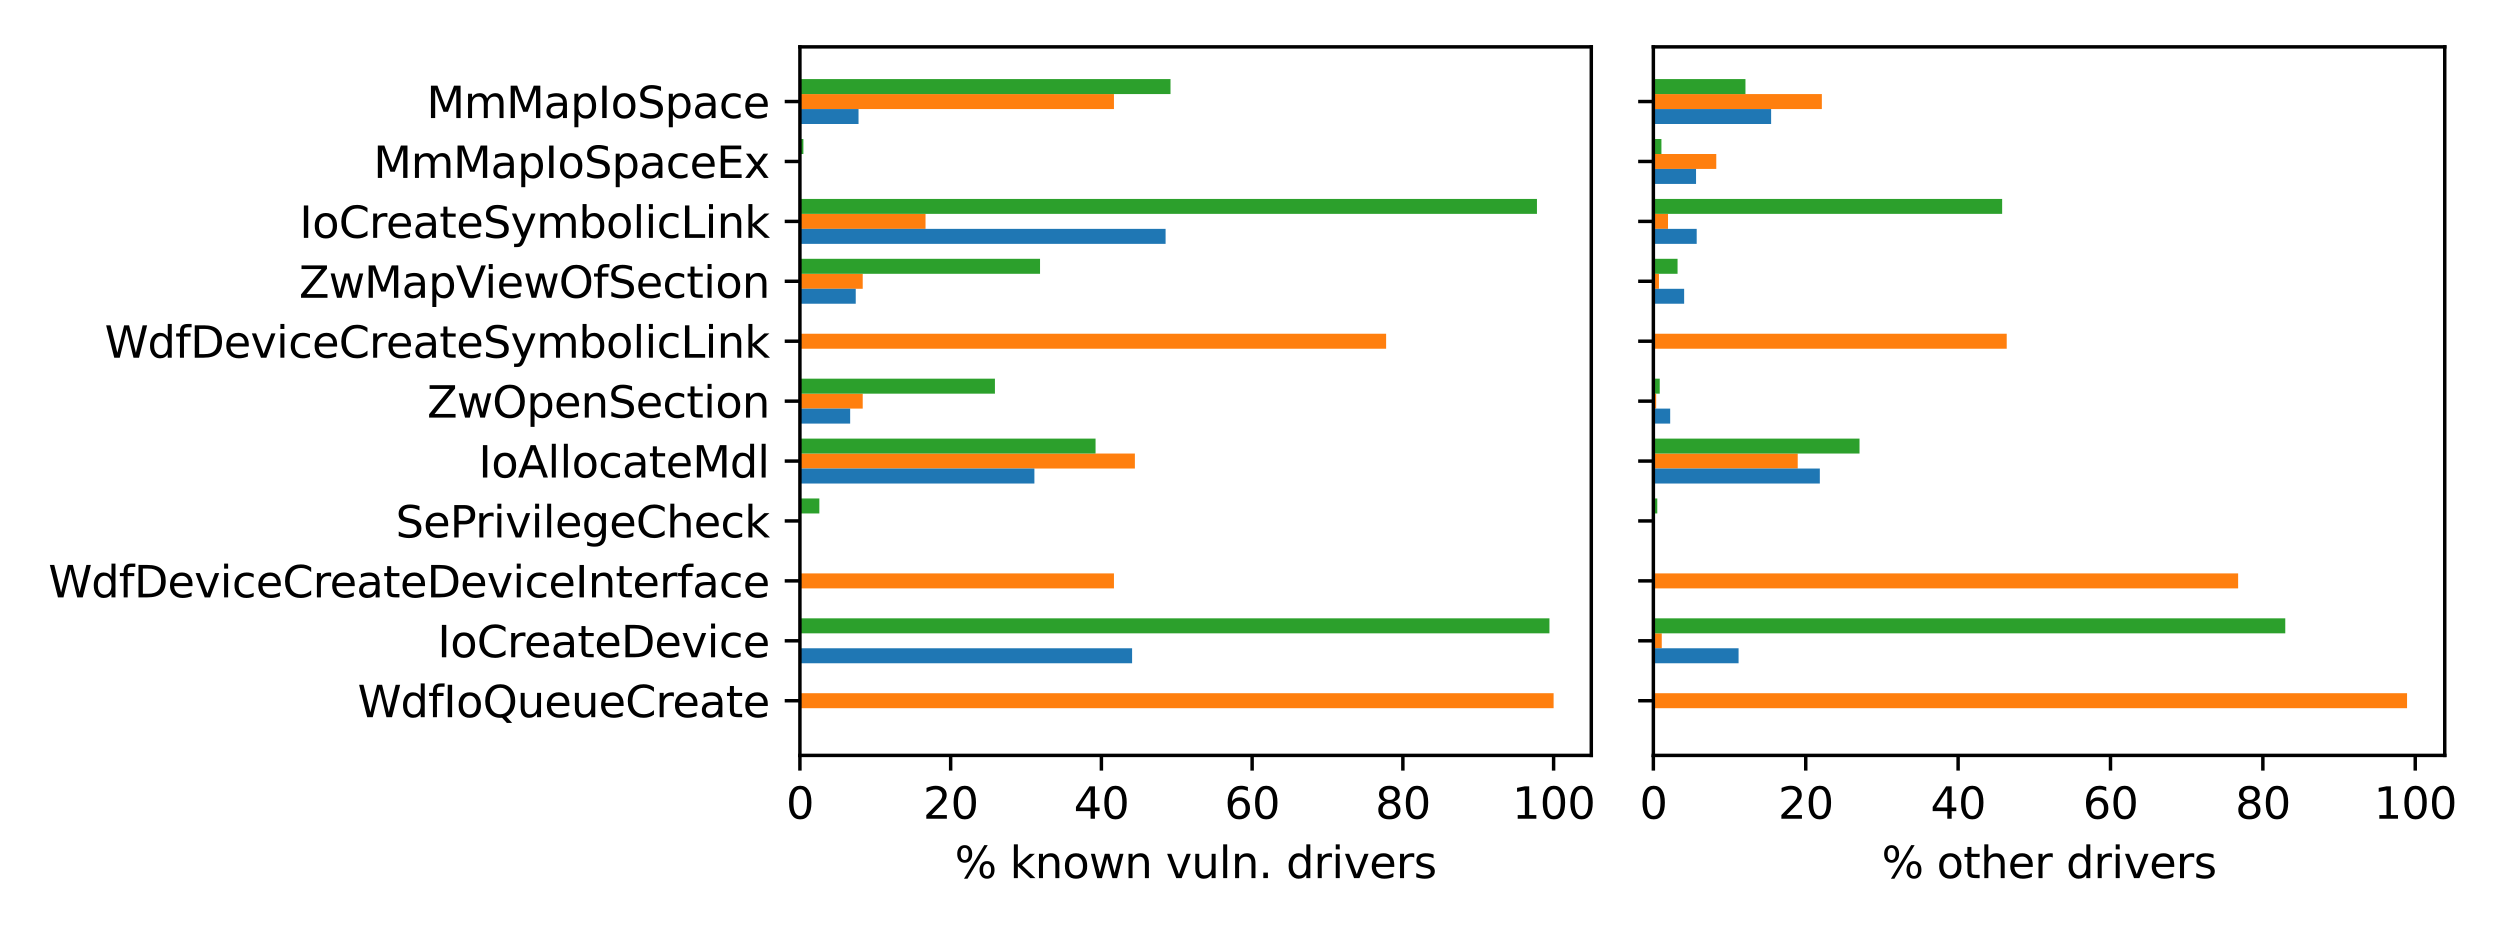 <?xml version="1.0" encoding="utf-8" standalone="no"?>
<!DOCTYPE svg PUBLIC "-//W3C//DTD SVG 1.1//EN"
  "http://www.w3.org/Graphics/SVG/1.1/DTD/svg11.dtd">
<svg xmlns:xlink="http://www.w3.org/1999/xlink" width="576pt" height="216pt" viewBox="0 0 576 216" xmlns="http://www.w3.org/2000/svg" version="1.1">
 <defs>
  <style type="text/css">*{stroke-linejoin: round; stroke-linecap: butt}</style>
 </defs>
 <g id="figure_1">
  <g id="patch_1">
   <path d="M 0 216 
L 576 216 
L 576 0 
L 0 0 
z
" style="fill: #ffffff"/>
  </g>
  <g id="axes_1">
   <g id="patch_2">
    <path d="M 184.3 174.04 
L 366.634 174.04 
L 366.634 10.8 
L 184.3 10.8 
z
" style="fill: #ffffff"/>
   </g>
   <g id="patch_3">
    <path d="M 184.3 163.169 
L 357.951 163.169 
L 357.951 159.718 
L 184.3 159.718 
z
" clip-path="url(#pc5423f8f12)" style="fill: #ff7f0e"/>
   </g>
   <g id="patch_4">
    <path d="M 184.3 149.364 
L 184.3 149.364 
L 184.3 145.913 
L 184.3 145.913 
z
" clip-path="url(#pc5423f8f12)" style="fill: #ff7f0e"/>
   </g>
   <g id="patch_5">
    <path d="M 184.3 135.56 
L 256.655 135.56 
L 256.655 132.108 
L 184.3 132.108 
z
" clip-path="url(#pc5423f8f12)" style="fill: #ff7f0e"/>
   </g>
   <g id="patch_6">
    <path d="M 184.3 121.755 
L 184.3 121.755 
L 184.3 118.304 
L 184.3 118.304 
z
" clip-path="url(#pc5423f8f12)" style="fill: #ff7f0e"/>
   </g>
   <g id="patch_7">
    <path d="M 184.3 107.95 
L 261.478 107.95 
L 261.478 104.499 
L 184.3 104.499 
z
" clip-path="url(#pc5423f8f12)" style="fill: #ff7f0e"/>
   </g>
   <g id="patch_8">
    <path d="M 184.3 94.146 
L 198.771 94.146 
L 198.771 90.694 
L 184.3 90.694 
z
" clip-path="url(#pc5423f8f12)" style="fill: #ff7f0e"/>
   </g>
   <g id="patch_9">
    <path d="M 184.3 80.341 
L 319.362 80.341 
L 319.362 76.89 
L 184.3 76.89 
z
" clip-path="url(#pc5423f8f12)" style="fill: #ff7f0e"/>
   </g>
   <g id="patch_10">
    <path d="M 184.3 66.536 
L 198.771 66.536 
L 198.771 63.085 
L 184.3 63.085 
z
" clip-path="url(#pc5423f8f12)" style="fill: #ff7f0e"/>
   </g>
   <g id="patch_11">
    <path d="M 184.3 52.732 
L 213.242 52.732 
L 213.242 49.28 
L 184.3 49.28 
z
" clip-path="url(#pc5423f8f12)" style="fill: #ff7f0e"/>
   </g>
   <g id="patch_12">
    <path d="M 184.3 38.927 
L 184.3 38.927 
L 184.3 35.476 
L 184.3 35.476 
z
" clip-path="url(#pc5423f8f12)" style="fill: #ff7f0e"/>
   </g>
   <g id="patch_13">
    <path d="M 184.3 25.122 
L 256.655 25.122 
L 256.655 21.671 
L 184.3 21.671 
z
" clip-path="url(#pc5423f8f12)" style="fill: #ff7f0e"/>
   </g>
   <g id="patch_14">
    <path d="M 184.3 159.718 
L 184.3 159.718 
L 184.3 156.267 
L 184.3 156.267 
z
" clip-path="url(#pc5423f8f12)" style="fill: #2ca02c"/>
   </g>
   <g id="patch_15">
    <path d="M 184.3 145.913 
L 356.992 145.913 
L 356.992 142.462 
L 184.3 142.462 
z
" clip-path="url(#pc5423f8f12)" style="fill: #2ca02c"/>
   </g>
   <g id="patch_16">
    <path d="M 184.3 132.108 
L 184.3 132.108 
L 184.3 128.657 
L 184.3 128.657 
z
" clip-path="url(#pc5423f8f12)" style="fill: #2ca02c"/>
   </g>
   <g id="patch_17">
    <path d="M 184.3 118.304 
L 188.777 118.304 
L 188.777 114.853 
L 184.3 114.853 
z
" clip-path="url(#pc5423f8f12)" style="fill: #2ca02c"/>
   </g>
   <g id="patch_18">
    <path d="M 184.3 104.499 
L 252.417 104.499 
L 252.417 101.048 
L 184.3 101.048 
z
" clip-path="url(#pc5423f8f12)" style="fill: #2ca02c"/>
   </g>
   <g id="patch_19">
    <path d="M 184.3 90.694 
L 229.232 90.694 
L 229.232 87.243 
L 184.3 87.243 
z
" clip-path="url(#pc5423f8f12)" style="fill: #2ca02c"/>
   </g>
   <g id="patch_20">
    <path d="M 184.3 76.89 
L 184.3 76.89 
L 184.3 73.439 
L 184.3 73.439 
z
" clip-path="url(#pc5423f8f12)" style="fill: #2ca02c"/>
   </g>
   <g id="patch_21">
    <path d="M 184.3 63.085 
L 239.625 63.085 
L 239.625 59.634 
L 184.3 59.634 
z
" clip-path="url(#pc5423f8f12)" style="fill: #2ca02c"/>
   </g>
   <g id="patch_22">
    <path d="M 184.3 49.28 
L 354.114 49.28 
L 354.114 45.829 
L 184.3 45.829 
z
" clip-path="url(#pc5423f8f12)" style="fill: #2ca02c"/>
   </g>
   <g id="patch_23">
    <path d="M 184.3 35.476 
L 185.1 35.476 
L 185.1 32.025 
L 184.3 32.025 
z
" clip-path="url(#pc5423f8f12)" style="fill: #2ca02c"/>
   </g>
   <g id="patch_24">
    <path d="M 184.3 21.671 
L 269.687 21.671 
L 269.687 18.22 
L 184.3 18.22 
z
" clip-path="url(#pc5423f8f12)" style="fill: #2ca02c"/>
   </g>
   <g id="patch_25">
    <path d="M 184.3 166.62 
L 184.3 166.62 
L 184.3 163.169 
L 184.3 163.169 
z
" clip-path="url(#pc5423f8f12)" style="fill: #1f77b4"/>
   </g>
   <g id="patch_26">
    <path d="M 184.3 152.815 
L 260.835 152.815 
L 260.835 149.364 
L 184.3 149.364 
z
" clip-path="url(#pc5423f8f12)" style="fill: #1f77b4"/>
   </g>
   <g id="patch_27">
    <path d="M 184.3 139.011 
L 184.3 139.011 
L 184.3 135.56 
L 184.3 135.56 
z
" clip-path="url(#pc5423f8f12)" style="fill: #1f77b4"/>
   </g>
   <g id="patch_28">
    <path d="M 184.3 125.206 
L 184.3 125.206 
L 184.3 121.755 
L 184.3 121.755 
z
" clip-path="url(#pc5423f8f12)" style="fill: #1f77b4"/>
   </g>
   <g id="patch_29">
    <path d="M 184.3 111.401 
L 238.325 111.401 
L 238.325 107.95 
L 184.3 107.95 
z
" clip-path="url(#pc5423f8f12)" style="fill: #1f77b4"/>
   </g>
   <g id="patch_30">
    <path d="M 184.3 97.597 
L 195.877 97.597 
L 195.877 94.146 
L 184.3 94.146 
z
" clip-path="url(#pc5423f8f12)" style="fill: #1f77b4"/>
   </g>
   <g id="patch_31">
    <path d="M 184.3 83.792 
L 184.3 83.792 
L 184.3 80.341 
L 184.3 80.341 
z
" clip-path="url(#pc5423f8f12)" style="fill: #1f77b4"/>
   </g>
   <g id="patch_32">
    <path d="M 184.3 69.987 
L 197.163 69.987 
L 197.163 66.536 
L 184.3 66.536 
z
" clip-path="url(#pc5423f8f12)" style="fill: #1f77b4"/>
   </g>
   <g id="patch_33">
    <path d="M 184.3 56.183 
L 268.553 56.183 
L 268.553 52.732 
L 184.3 52.732 
z
" clip-path="url(#pc5423f8f12)" style="fill: #1f77b4"/>
   </g>
   <g id="patch_34">
    <path d="M 184.3 42.378 
L 184.3 42.378 
L 184.3 38.927 
L 184.3 38.927 
z
" clip-path="url(#pc5423f8f12)" style="fill: #1f77b4"/>
   </g>
   <g id="patch_35">
    <path d="M 184.3 28.573 
L 197.806 28.573 
L 197.806 25.122 
L 184.3 25.122 
z
" clip-path="url(#pc5423f8f12)" style="fill: #1f77b4"/>
   </g>
   <g id="matplotlib.axis_1">
    <g id="xtick_1">
     <g id="line2d_1">
      <defs>
       <path id="m3b5c8719ae" d="M 0 0 
L 0 3.5 
" style="stroke: #000000; stroke-width: 0.8"/>
      </defs>
      <g>
       <use xlink:href="#m3b5c8719ae" x="184.3" y="174.04" style="stroke: #000000; stroke-width: 0.8"/>
      </g>
     </g>
     <g id="text_1">
      <!-- 0 -->
      <g transform="translate(181.119 188.638) scale(0.1 -0.1)">
       <defs>
        <path id="DejaVuSans-30" d="M 2034 4250 
Q 1547 4250 1301 3770 
Q 1056 3291 1056 2328 
Q 1056 1369 1301 889 
Q 1547 409 2034 409 
Q 2525 409 2770 889 
Q 3016 1369 3016 2328 
Q 3016 3291 2770 3770 
Q 2525 4250 2034 4250 
z
M 2034 4750 
Q 2819 4750 3233 4129 
Q 3647 3509 3647 2328 
Q 3647 1150 3233 529 
Q 2819 -91 2034 -91 
Q 1250 -91 836 529 
Q 422 1150 422 2328 
Q 422 3509 836 4129 
Q 1250 4750 2034 4750 
z
" transform="scale(0.016)"/>
       </defs>
       <use xlink:href="#DejaVuSans-30"/>
      </g>
     </g>
    </g>
    <g id="xtick_2">
     <g id="line2d_2">
      <g>
       <use xlink:href="#m3b5c8719ae" x="219.03" y="174.04" style="stroke: #000000; stroke-width: 0.8"/>
      </g>
     </g>
     <g id="text_2">
      <!-- 20 -->
      <g transform="translate(212.668 188.638) scale(0.1 -0.1)">
       <defs>
        <path id="DejaVuSans-32" d="M 1228 531 
L 3431 531 
L 3431 0 
L 469 0 
L 469 531 
Q 828 903 1448 1529 
Q 2069 2156 2228 2338 
Q 2531 2678 2651 2914 
Q 2772 3150 2772 3378 
Q 2772 3750 2511 3984 
Q 2250 4219 1831 4219 
Q 1534 4219 1204 4116 
Q 875 4013 500 3803 
L 500 4441 
Q 881 4594 1212 4672 
Q 1544 4750 1819 4750 
Q 2544 4750 2975 4387 
Q 3406 4025 3406 3419 
Q 3406 3131 3298 2873 
Q 3191 2616 2906 2266 
Q 2828 2175 2409 1742 
Q 1991 1309 1228 531 
z
" transform="scale(0.016)"/>
       </defs>
       <use xlink:href="#DejaVuSans-32"/>
       <use xlink:href="#DejaVuSans-30" x="63.623"/>
      </g>
     </g>
    </g>
    <g id="xtick_3">
     <g id="line2d_3">
      <g>
       <use xlink:href="#m3b5c8719ae" x="253.761" y="174.04" style="stroke: #000000; stroke-width: 0.8"/>
      </g>
     </g>
     <g id="text_3">
      <!-- 40 -->
      <g transform="translate(247.398 188.638) scale(0.1 -0.1)">
       <defs>
        <path id="DejaVuSans-34" d="M 2419 4116 
L 825 1625 
L 2419 1625 
L 2419 4116 
z
M 2253 4666 
L 3047 4666 
L 3047 1625 
L 3713 1625 
L 3713 1100 
L 3047 1100 
L 3047 0 
L 2419 0 
L 2419 1100 
L 313 1100 
L 313 1709 
L 2253 4666 
z
" transform="scale(0.016)"/>
       </defs>
       <use xlink:href="#DejaVuSans-34"/>
       <use xlink:href="#DejaVuSans-30" x="63.623"/>
      </g>
     </g>
    </g>
    <g id="xtick_4">
     <g id="line2d_4">
      <g>
       <use xlink:href="#m3b5c8719ae" x="288.491" y="174.04" style="stroke: #000000; stroke-width: 0.8"/>
      </g>
     </g>
     <g id="text_4">
      <!-- 60 -->
      <g transform="translate(282.128 188.638) scale(0.1 -0.1)">
       <defs>
        <path id="DejaVuSans-36" d="M 2113 2584 
Q 1688 2584 1439 2293 
Q 1191 2003 1191 1497 
Q 1191 994 1439 701 
Q 1688 409 2113 409 
Q 2538 409 2786 701 
Q 3034 994 3034 1497 
Q 3034 2003 2786 2293 
Q 2538 2584 2113 2584 
z
M 3366 4563 
L 3366 3988 
Q 3128 4100 2886 4159 
Q 2644 4219 2406 4219 
Q 1781 4219 1451 3797 
Q 1122 3375 1075 2522 
Q 1259 2794 1537 2939 
Q 1816 3084 2150 3084 
Q 2853 3084 3261 2657 
Q 3669 2231 3669 1497 
Q 3669 778 3244 343 
Q 2819 -91 2113 -91 
Q 1303 -91 875 529 
Q 447 1150 447 2328 
Q 447 3434 972 4092 
Q 1497 4750 2381 4750 
Q 2619 4750 2861 4703 
Q 3103 4656 3366 4563 
z
" transform="scale(0.016)"/>
       </defs>
       <use xlink:href="#DejaVuSans-36"/>
       <use xlink:href="#DejaVuSans-30" x="63.623"/>
      </g>
     </g>
    </g>
    <g id="xtick_5">
     <g id="line2d_5">
      <g>
       <use xlink:href="#m3b5c8719ae" x="323.221" y="174.04" style="stroke: #000000; stroke-width: 0.8"/>
      </g>
     </g>
     <g id="text_5">
      <!-- 80 -->
      <g transform="translate(316.859 188.638) scale(0.1 -0.1)">
       <defs>
        <path id="DejaVuSans-38" d="M 2034 2216 
Q 1584 2216 1326 1975 
Q 1069 1734 1069 1313 
Q 1069 891 1326 650 
Q 1584 409 2034 409 
Q 2484 409 2743 651 
Q 3003 894 3003 1313 
Q 3003 1734 2745 1975 
Q 2488 2216 2034 2216 
z
M 1403 2484 
Q 997 2584 770 2862 
Q 544 3141 544 3541 
Q 544 4100 942 4425 
Q 1341 4750 2034 4750 
Q 2731 4750 3128 4425 
Q 3525 4100 3525 3541 
Q 3525 3141 3298 2862 
Q 3072 2584 2669 2484 
Q 3125 2378 3379 2068 
Q 3634 1759 3634 1313 
Q 3634 634 3220 271 
Q 2806 -91 2034 -91 
Q 1263 -91 848 271 
Q 434 634 434 1313 
Q 434 1759 690 2068 
Q 947 2378 1403 2484 
z
M 1172 3481 
Q 1172 3119 1398 2916 
Q 1625 2713 2034 2713 
Q 2441 2713 2670 2916 
Q 2900 3119 2900 3481 
Q 2900 3844 2670 4047 
Q 2441 4250 2034 4250 
Q 1625 4250 1398 4047 
Q 1172 3844 1172 3481 
z
" transform="scale(0.016)"/>
       </defs>
       <use xlink:href="#DejaVuSans-38"/>
       <use xlink:href="#DejaVuSans-30" x="63.623"/>
      </g>
     </g>
    </g>
    <g id="xtick_6">
     <g id="line2d_6">
      <g>
       <use xlink:href="#m3b5c8719ae" x="357.951" y="174.04" style="stroke: #000000; stroke-width: 0.8"/>
      </g>
     </g>
     <g id="text_6">
      <!-- 100 -->
      <g transform="translate(348.408 188.638) scale(0.1 -0.1)">
       <defs>
        <path id="DejaVuSans-31" d="M 794 531 
L 1825 531 
L 1825 4091 
L 703 3866 
L 703 4441 
L 1819 4666 
L 2450 4666 
L 2450 531 
L 3481 531 
L 3481 0 
L 794 0 
L 794 531 
z
" transform="scale(0.016)"/>
       </defs>
       <use xlink:href="#DejaVuSans-31"/>
       <use xlink:href="#DejaVuSans-30" x="63.623"/>
       <use xlink:href="#DejaVuSans-30" x="127.246"/>
      </g>
     </g>
    </g>
    <g id="text_7">
     <!-- % known vuln. drivers -->
     <g transform="translate(219.978 202.317) scale(0.1 -0.1)">
      <defs>
       <path id="DejaVuSans-25" d="M 4653 2053 
Q 4381 2053 4226 1822 
Q 4072 1591 4072 1178 
Q 4072 772 4226 539 
Q 4381 306 4653 306 
Q 4919 306 5073 539 
Q 5228 772 5228 1178 
Q 5228 1588 5073 1820 
Q 4919 2053 4653 2053 
z
M 4653 2450 
Q 5147 2450 5437 2106 
Q 5728 1763 5728 1178 
Q 5728 594 5436 251 
Q 5144 -91 4653 -91 
Q 4153 -91 3862 251 
Q 3572 594 3572 1178 
Q 3572 1766 3864 2108 
Q 4156 2450 4653 2450 
z
M 1428 4353 
Q 1159 4353 1004 4120 
Q 850 3888 850 3481 
Q 850 3069 1003 2837 
Q 1156 2606 1428 2606 
Q 1700 2606 1854 2837 
Q 2009 3069 2009 3481 
Q 2009 3884 1853 4118 
Q 1697 4353 1428 4353 
z
M 4250 4750 
L 4750 4750 
L 1831 -91 
L 1331 -91 
L 4250 4750 
z
M 1428 4750 
Q 1922 4750 2215 4408 
Q 2509 4066 2509 3481 
Q 2509 2891 2217 2550 
Q 1925 2209 1428 2209 
Q 931 2209 642 2551 
Q 353 2894 353 3481 
Q 353 4063 643 4406 
Q 934 4750 1428 4750 
z
" transform="scale(0.016)"/>
       <path id="DejaVuSans-20" transform="scale(0.016)"/>
       <path id="DejaVuSans-6b" d="M 581 4863 
L 1159 4863 
L 1159 1991 
L 2875 3500 
L 3609 3500 
L 1753 1863 
L 3688 0 
L 2938 0 
L 1159 1709 
L 1159 0 
L 581 0 
L 581 4863 
z
" transform="scale(0.016)"/>
       <path id="DejaVuSans-6e" d="M 3513 2113 
L 3513 0 
L 2938 0 
L 2938 2094 
Q 2938 2591 2744 2837 
Q 2550 3084 2163 3084 
Q 1697 3084 1428 2787 
Q 1159 2491 1159 1978 
L 1159 0 
L 581 0 
L 581 3500 
L 1159 3500 
L 1159 2956 
Q 1366 3272 1645 3428 
Q 1925 3584 2291 3584 
Q 2894 3584 3203 3211 
Q 3513 2838 3513 2113 
z
" transform="scale(0.016)"/>
       <path id="DejaVuSans-6f" d="M 1959 3097 
Q 1497 3097 1228 2736 
Q 959 2375 959 1747 
Q 959 1119 1226 758 
Q 1494 397 1959 397 
Q 2419 397 2687 759 
Q 2956 1122 2956 1747 
Q 2956 2369 2687 2733 
Q 2419 3097 1959 3097 
z
M 1959 3584 
Q 2709 3584 3137 3096 
Q 3566 2609 3566 1747 
Q 3566 888 3137 398 
Q 2709 -91 1959 -91 
Q 1206 -91 779 398 
Q 353 888 353 1747 
Q 353 2609 779 3096 
Q 1206 3584 1959 3584 
z
" transform="scale(0.016)"/>
       <path id="DejaVuSans-77" d="M 269 3500 
L 844 3500 
L 1563 769 
L 2278 3500 
L 2956 3500 
L 3675 769 
L 4391 3500 
L 4966 3500 
L 4050 0 
L 3372 0 
L 2619 2869 
L 1863 0 
L 1184 0 
L 269 3500 
z
" transform="scale(0.016)"/>
       <path id="DejaVuSans-76" d="M 191 3500 
L 800 3500 
L 1894 563 
L 2988 3500 
L 3597 3500 
L 2284 0 
L 1503 0 
L 191 3500 
z
" transform="scale(0.016)"/>
       <path id="DejaVuSans-75" d="M 544 1381 
L 544 3500 
L 1119 3500 
L 1119 1403 
Q 1119 906 1312 657 
Q 1506 409 1894 409 
Q 2359 409 2629 706 
Q 2900 1003 2900 1516 
L 2900 3500 
L 3475 3500 
L 3475 0 
L 2900 0 
L 2900 538 
Q 2691 219 2414 64 
Q 2138 -91 1772 -91 
Q 1169 -91 856 284 
Q 544 659 544 1381 
z
M 1991 3584 
L 1991 3584 
z
" transform="scale(0.016)"/>
       <path id="DejaVuSans-6c" d="M 603 4863 
L 1178 4863 
L 1178 0 
L 603 0 
L 603 4863 
z
" transform="scale(0.016)"/>
       <path id="DejaVuSans-2e" d="M 684 794 
L 1344 794 
L 1344 0 
L 684 0 
L 684 794 
z
" transform="scale(0.016)"/>
       <path id="DejaVuSans-64" d="M 2906 2969 
L 2906 4863 
L 3481 4863 
L 3481 0 
L 2906 0 
L 2906 525 
Q 2725 213 2448 61 
Q 2172 -91 1784 -91 
Q 1150 -91 751 415 
Q 353 922 353 1747 
Q 353 2572 751 3078 
Q 1150 3584 1784 3584 
Q 2172 3584 2448 3432 
Q 2725 3281 2906 2969 
z
M 947 1747 
Q 947 1113 1208 752 
Q 1469 391 1925 391 
Q 2381 391 2643 752 
Q 2906 1113 2906 1747 
Q 2906 2381 2643 2742 
Q 2381 3103 1925 3103 
Q 1469 3103 1208 2742 
Q 947 2381 947 1747 
z
" transform="scale(0.016)"/>
       <path id="DejaVuSans-72" d="M 2631 2963 
Q 2534 3019 2420 3045 
Q 2306 3072 2169 3072 
Q 1681 3072 1420 2755 
Q 1159 2438 1159 1844 
L 1159 0 
L 581 0 
L 581 3500 
L 1159 3500 
L 1159 2956 
Q 1341 3275 1631 3429 
Q 1922 3584 2338 3584 
Q 2397 3584 2469 3576 
Q 2541 3569 2628 3553 
L 2631 2963 
z
" transform="scale(0.016)"/>
       <path id="DejaVuSans-69" d="M 603 3500 
L 1178 3500 
L 1178 0 
L 603 0 
L 603 3500 
z
M 603 4863 
L 1178 4863 
L 1178 4134 
L 603 4134 
L 603 4863 
z
" transform="scale(0.016)"/>
       <path id="DejaVuSans-65" d="M 3597 1894 
L 3597 1613 
L 953 1613 
Q 991 1019 1311 708 
Q 1631 397 2203 397 
Q 2534 397 2845 478 
Q 3156 559 3463 722 
L 3463 178 
Q 3153 47 2828 -22 
Q 2503 -91 2169 -91 
Q 1331 -91 842 396 
Q 353 884 353 1716 
Q 353 2575 817 3079 
Q 1281 3584 2069 3584 
Q 2775 3584 3186 3129 
Q 3597 2675 3597 1894 
z
M 3022 2063 
Q 3016 2534 2758 2815 
Q 2500 3097 2075 3097 
Q 1594 3097 1305 2825 
Q 1016 2553 972 2059 
L 3022 2063 
z
" transform="scale(0.016)"/>
       <path id="DejaVuSans-73" d="M 2834 3397 
L 2834 2853 
Q 2591 2978 2328 3040 
Q 2066 3103 1784 3103 
Q 1356 3103 1142 2972 
Q 928 2841 928 2578 
Q 928 2378 1081 2264 
Q 1234 2150 1697 2047 
L 1894 2003 
Q 2506 1872 2764 1633 
Q 3022 1394 3022 966 
Q 3022 478 2636 193 
Q 2250 -91 1575 -91 
Q 1294 -91 989 -36 
Q 684 19 347 128 
L 347 722 
Q 666 556 975 473 
Q 1284 391 1588 391 
Q 1994 391 2212 530 
Q 2431 669 2431 922 
Q 2431 1156 2273 1281 
Q 2116 1406 1581 1522 
L 1381 1569 
Q 847 1681 609 1914 
Q 372 2147 372 2553 
Q 372 3047 722 3315 
Q 1072 3584 1716 3584 
Q 2034 3584 2315 3537 
Q 2597 3491 2834 3397 
z
" transform="scale(0.016)"/>
      </defs>
      <use xlink:href="#DejaVuSans-25"/>
      <use xlink:href="#DejaVuSans-20" x="95.02"/>
      <use xlink:href="#DejaVuSans-6b" x="126.807"/>
      <use xlink:href="#DejaVuSans-6e" x="184.717"/>
      <use xlink:href="#DejaVuSans-6f" x="248.096"/>
      <use xlink:href="#DejaVuSans-77" x="309.277"/>
      <use xlink:href="#DejaVuSans-6e" x="391.064"/>
      <use xlink:href="#DejaVuSans-20" x="454.443"/>
      <use xlink:href="#DejaVuSans-76" x="486.23"/>
      <use xlink:href="#DejaVuSans-75" x="545.41"/>
      <use xlink:href="#DejaVuSans-6c" x="608.789"/>
      <use xlink:href="#DejaVuSans-6e" x="636.572"/>
      <use xlink:href="#DejaVuSans-2e" x="699.951"/>
      <use xlink:href="#DejaVuSans-20" x="731.738"/>
      <use xlink:href="#DejaVuSans-64" x="763.525"/>
      <use xlink:href="#DejaVuSans-72" x="827.002"/>
      <use xlink:href="#DejaVuSans-69" x="868.115"/>
      <use xlink:href="#DejaVuSans-76" x="895.898"/>
      <use xlink:href="#DejaVuSans-65" x="955.078"/>
      <use xlink:href="#DejaVuSans-72" x="1016.602"/>
      <use xlink:href="#DejaVuSans-73" x="1057.715"/>
     </g>
    </g>
   </g>
   <g id="matplotlib.axis_2">
    <g id="ytick_1">
     <g id="line2d_7">
      <defs>
       <path id="m0fb6e33eab" d="M 0 0 
L -3.5 0 
" style="stroke: #000000; stroke-width: 0.8"/>
      </defs>
      <g>
       <use xlink:href="#m0fb6e33eab" x="184.3" y="161.443" style="stroke: #000000; stroke-width: 0.8"/>
      </g>
     </g>
     <g id="text_8">
      <!-- WdfIoQueueCreate -->
      <g transform="translate(82.398 165.242) scale(0.1 -0.1)">
       <defs>
        <path id="DejaVuSans-57" d="M 213 4666 
L 850 4666 
L 1831 722 
L 2809 4666 
L 3519 4666 
L 4500 722 
L 5478 4666 
L 6119 4666 
L 4947 0 
L 4153 0 
L 3169 4050 
L 2175 0 
L 1381 0 
L 213 4666 
z
" transform="scale(0.016)"/>
        <path id="DejaVuSans-66" d="M 2375 4863 
L 2375 4384 
L 1825 4384 
Q 1516 4384 1395 4259 
Q 1275 4134 1275 3809 
L 1275 3500 
L 2222 3500 
L 2222 3053 
L 1275 3053 
L 1275 0 
L 697 0 
L 697 3053 
L 147 3053 
L 147 3500 
L 697 3500 
L 697 3744 
Q 697 4328 969 4595 
Q 1241 4863 1831 4863 
L 2375 4863 
z
" transform="scale(0.016)"/>
        <path id="DejaVuSans-49" d="M 628 4666 
L 1259 4666 
L 1259 0 
L 628 0 
L 628 4666 
z
" transform="scale(0.016)"/>
        <path id="DejaVuSans-51" d="M 2522 4238 
Q 1834 4238 1429 3725 
Q 1025 3213 1025 2328 
Q 1025 1447 1429 934 
Q 1834 422 2522 422 
Q 3209 422 3611 934 
Q 4013 1447 4013 2328 
Q 4013 3213 3611 3725 
Q 3209 4238 2522 4238 
z
M 3406 84 
L 4238 -825 
L 3475 -825 
L 2784 -78 
Q 2681 -84 2626 -87 
Q 2572 -91 2522 -91 
Q 1538 -91 948 567 
Q 359 1225 359 2328 
Q 359 3434 948 4092 
Q 1538 4750 2522 4750 
Q 3503 4750 4090 4092 
Q 4678 3434 4678 2328 
Q 4678 1516 4351 937 
Q 4025 359 3406 84 
z
" transform="scale(0.016)"/>
        <path id="DejaVuSans-43" d="M 4122 4306 
L 4122 3641 
Q 3803 3938 3442 4084 
Q 3081 4231 2675 4231 
Q 1875 4231 1450 3742 
Q 1025 3253 1025 2328 
Q 1025 1406 1450 917 
Q 1875 428 2675 428 
Q 3081 428 3442 575 
Q 3803 722 4122 1019 
L 4122 359 
Q 3791 134 3420 21 
Q 3050 -91 2638 -91 
Q 1578 -91 968 557 
Q 359 1206 359 2328 
Q 359 3453 968 4101 
Q 1578 4750 2638 4750 
Q 3056 4750 3426 4639 
Q 3797 4528 4122 4306 
z
" transform="scale(0.016)"/>
        <path id="DejaVuSans-61" d="M 2194 1759 
Q 1497 1759 1228 1600 
Q 959 1441 959 1056 
Q 959 750 1161 570 
Q 1363 391 1709 391 
Q 2188 391 2477 730 
Q 2766 1069 2766 1631 
L 2766 1759 
L 2194 1759 
z
M 3341 1997 
L 3341 0 
L 2766 0 
L 2766 531 
Q 2569 213 2275 61 
Q 1981 -91 1556 -91 
Q 1019 -91 701 211 
Q 384 513 384 1019 
Q 384 1609 779 1909 
Q 1175 2209 1959 2209 
L 2766 2209 
L 2766 2266 
Q 2766 2663 2505 2880 
Q 2244 3097 1772 3097 
Q 1472 3097 1187 3025 
Q 903 2953 641 2809 
L 641 3341 
Q 956 3463 1253 3523 
Q 1550 3584 1831 3584 
Q 2591 3584 2966 3190 
Q 3341 2797 3341 1997 
z
" transform="scale(0.016)"/>
        <path id="DejaVuSans-74" d="M 1172 4494 
L 1172 3500 
L 2356 3500 
L 2356 3053 
L 1172 3053 
L 1172 1153 
Q 1172 725 1289 603 
Q 1406 481 1766 481 
L 2356 481 
L 2356 0 
L 1766 0 
Q 1100 0 847 248 
Q 594 497 594 1153 
L 594 3053 
L 172 3053 
L 172 3500 
L 594 3500 
L 594 4494 
L 1172 4494 
z
" transform="scale(0.016)"/>
       </defs>
       <use xlink:href="#DejaVuSans-57"/>
       <use xlink:href="#DejaVuSans-64" x="98.877"/>
       <use xlink:href="#DejaVuSans-66" x="162.354"/>
       <use xlink:href="#DejaVuSans-49" x="197.559"/>
       <use xlink:href="#DejaVuSans-6f" x="227.051"/>
       <use xlink:href="#DejaVuSans-51" x="288.232"/>
       <use xlink:href="#DejaVuSans-75" x="366.943"/>
       <use xlink:href="#DejaVuSans-65" x="430.322"/>
       <use xlink:href="#DejaVuSans-75" x="491.846"/>
       <use xlink:href="#DejaVuSans-65" x="555.225"/>
       <use xlink:href="#DejaVuSans-43" x="616.748"/>
       <use xlink:href="#DejaVuSans-72" x="686.572"/>
       <use xlink:href="#DejaVuSans-65" x="725.436"/>
       <use xlink:href="#DejaVuSans-61" x="786.959"/>
       <use xlink:href="#DejaVuSans-74" x="848.238"/>
       <use xlink:href="#DejaVuSans-65" x="887.447"/>
      </g>
     </g>
    </g>
    <g id="ytick_2">
     <g id="line2d_8">
      <g>
       <use xlink:href="#m0fb6e33eab" x="184.3" y="147.639" style="stroke: #000000; stroke-width: 0.8"/>
      </g>
     </g>
     <g id="text_9">
      <!-- IoCreateDevice -->
      <g transform="translate(100.806 151.438) scale(0.1 -0.1)">
       <defs>
        <path id="DejaVuSans-44" d="M 1259 4147 
L 1259 519 
L 2022 519 
Q 2988 519 3436 956 
Q 3884 1394 3884 2338 
Q 3884 3275 3436 3711 
Q 2988 4147 2022 4147 
L 1259 4147 
z
M 628 4666 
L 1925 4666 
Q 3281 4666 3915 4102 
Q 4550 3538 4550 2338 
Q 4550 1131 3912 565 
Q 3275 0 1925 0 
L 628 0 
L 628 4666 
z
" transform="scale(0.016)"/>
        <path id="DejaVuSans-63" d="M 3122 3366 
L 3122 2828 
Q 2878 2963 2633 3030 
Q 2388 3097 2138 3097 
Q 1578 3097 1268 2742 
Q 959 2388 959 1747 
Q 959 1106 1268 751 
Q 1578 397 2138 397 
Q 2388 397 2633 464 
Q 2878 531 3122 666 
L 3122 134 
Q 2881 22 2623 -34 
Q 2366 -91 2075 -91 
Q 1284 -91 818 406 
Q 353 903 353 1747 
Q 353 2603 823 3093 
Q 1294 3584 2113 3584 
Q 2378 3584 2631 3529 
Q 2884 3475 3122 3366 
z
" transform="scale(0.016)"/>
       </defs>
       <use xlink:href="#DejaVuSans-49"/>
       <use xlink:href="#DejaVuSans-6f" x="29.492"/>
       <use xlink:href="#DejaVuSans-43" x="90.674"/>
       <use xlink:href="#DejaVuSans-72" x="160.498"/>
       <use xlink:href="#DejaVuSans-65" x="199.361"/>
       <use xlink:href="#DejaVuSans-61" x="260.885"/>
       <use xlink:href="#DejaVuSans-74" x="322.164"/>
       <use xlink:href="#DejaVuSans-65" x="361.373"/>
       <use xlink:href="#DejaVuSans-44" x="422.896"/>
       <use xlink:href="#DejaVuSans-65" x="499.898"/>
       <use xlink:href="#DejaVuSans-76" x="561.422"/>
       <use xlink:href="#DejaVuSans-69" x="620.602"/>
       <use xlink:href="#DejaVuSans-63" x="648.385"/>
       <use xlink:href="#DejaVuSans-65" x="703.365"/>
      </g>
     </g>
    </g>
    <g id="ytick_3">
     <g id="line2d_9">
      <g>
       <use xlink:href="#m0fb6e33eab" x="184.3" y="133.834" style="stroke: #000000; stroke-width: 0.8"/>
      </g>
     </g>
     <g id="text_10">
      <!-- WdfDeviceCreateDeviceInterface -->
      <g transform="translate(11.145 137.633) scale(0.1 -0.1)">
       <use xlink:href="#DejaVuSans-57"/>
       <use xlink:href="#DejaVuSans-64" x="98.877"/>
       <use xlink:href="#DejaVuSans-66" x="162.354"/>
       <use xlink:href="#DejaVuSans-44" x="197.559"/>
       <use xlink:href="#DejaVuSans-65" x="274.561"/>
       <use xlink:href="#DejaVuSans-76" x="336.084"/>
       <use xlink:href="#DejaVuSans-69" x="395.264"/>
       <use xlink:href="#DejaVuSans-63" x="423.047"/>
       <use xlink:href="#DejaVuSans-65" x="478.027"/>
       <use xlink:href="#DejaVuSans-43" x="539.551"/>
       <use xlink:href="#DejaVuSans-72" x="609.375"/>
       <use xlink:href="#DejaVuSans-65" x="648.238"/>
       <use xlink:href="#DejaVuSans-61" x="709.762"/>
       <use xlink:href="#DejaVuSans-74" x="771.041"/>
       <use xlink:href="#DejaVuSans-65" x="810.25"/>
       <use xlink:href="#DejaVuSans-44" x="871.773"/>
       <use xlink:href="#DejaVuSans-65" x="948.775"/>
       <use xlink:href="#DejaVuSans-76" x="1010.299"/>
       <use xlink:href="#DejaVuSans-69" x="1069.479"/>
       <use xlink:href="#DejaVuSans-63" x="1097.262"/>
       <use xlink:href="#DejaVuSans-65" x="1152.242"/>
       <use xlink:href="#DejaVuSans-49" x="1213.766"/>
       <use xlink:href="#DejaVuSans-6e" x="1243.258"/>
       <use xlink:href="#DejaVuSans-74" x="1306.637"/>
       <use xlink:href="#DejaVuSans-65" x="1345.846"/>
       <use xlink:href="#DejaVuSans-72" x="1407.369"/>
       <use xlink:href="#DejaVuSans-66" x="1448.482"/>
       <use xlink:href="#DejaVuSans-61" x="1483.688"/>
       <use xlink:href="#DejaVuSans-63" x="1544.967"/>
       <use xlink:href="#DejaVuSans-65" x="1599.947"/>
      </g>
     </g>
    </g>
    <g id="ytick_4">
     <g id="line2d_10">
      <g>
       <use xlink:href="#m0fb6e33eab" x="184.3" y="120.029" style="stroke: #000000; stroke-width: 0.8"/>
      </g>
     </g>
     <g id="text_11">
      <!-- SePrivilegeCheck -->
      <g transform="translate(91.162 123.829) scale(0.1 -0.1)">
       <defs>
        <path id="DejaVuSans-53" d="M 3425 4513 
L 3425 3897 
Q 3066 4069 2747 4153 
Q 2428 4238 2131 4238 
Q 1616 4238 1336 4038 
Q 1056 3838 1056 3469 
Q 1056 3159 1242 3001 
Q 1428 2844 1947 2747 
L 2328 2669 
Q 3034 2534 3370 2195 
Q 3706 1856 3706 1288 
Q 3706 609 3251 259 
Q 2797 -91 1919 -91 
Q 1588 -91 1214 -16 
Q 841 59 441 206 
L 441 856 
Q 825 641 1194 531 
Q 1563 422 1919 422 
Q 2459 422 2753 634 
Q 3047 847 3047 1241 
Q 3047 1584 2836 1778 
Q 2625 1972 2144 2069 
L 1759 2144 
Q 1053 2284 737 2584 
Q 422 2884 422 3419 
Q 422 4038 858 4394 
Q 1294 4750 2059 4750 
Q 2388 4750 2728 4690 
Q 3069 4631 3425 4513 
z
" transform="scale(0.016)"/>
        <path id="DejaVuSans-50" d="M 1259 4147 
L 1259 2394 
L 2053 2394 
Q 2494 2394 2734 2622 
Q 2975 2850 2975 3272 
Q 2975 3691 2734 3919 
Q 2494 4147 2053 4147 
L 1259 4147 
z
M 628 4666 
L 2053 4666 
Q 2838 4666 3239 4311 
Q 3641 3956 3641 3272 
Q 3641 2581 3239 2228 
Q 2838 1875 2053 1875 
L 1259 1875 
L 1259 0 
L 628 0 
L 628 4666 
z
" transform="scale(0.016)"/>
        <path id="DejaVuSans-67" d="M 2906 1791 
Q 2906 2416 2648 2759 
Q 2391 3103 1925 3103 
Q 1463 3103 1205 2759 
Q 947 2416 947 1791 
Q 947 1169 1205 825 
Q 1463 481 1925 481 
Q 2391 481 2648 825 
Q 2906 1169 2906 1791 
z
M 3481 434 
Q 3481 -459 3084 -895 
Q 2688 -1331 1869 -1331 
Q 1566 -1331 1297 -1286 
Q 1028 -1241 775 -1147 
L 775 -588 
Q 1028 -725 1275 -790 
Q 1522 -856 1778 -856 
Q 2344 -856 2625 -561 
Q 2906 -266 2906 331 
L 2906 616 
Q 2728 306 2450 153 
Q 2172 0 1784 0 
Q 1141 0 747 490 
Q 353 981 353 1791 
Q 353 2603 747 3093 
Q 1141 3584 1784 3584 
Q 2172 3584 2450 3431 
Q 2728 3278 2906 2969 
L 2906 3500 
L 3481 3500 
L 3481 434 
z
" transform="scale(0.016)"/>
        <path id="DejaVuSans-68" d="M 3513 2113 
L 3513 0 
L 2938 0 
L 2938 2094 
Q 2938 2591 2744 2837 
Q 2550 3084 2163 3084 
Q 1697 3084 1428 2787 
Q 1159 2491 1159 1978 
L 1159 0 
L 581 0 
L 581 4863 
L 1159 4863 
L 1159 2956 
Q 1366 3272 1645 3428 
Q 1925 3584 2291 3584 
Q 2894 3584 3203 3211 
Q 3513 2838 3513 2113 
z
" transform="scale(0.016)"/>
       </defs>
       <use xlink:href="#DejaVuSans-53"/>
       <use xlink:href="#DejaVuSans-65" x="63.477"/>
       <use xlink:href="#DejaVuSans-50" x="125"/>
       <use xlink:href="#DejaVuSans-72" x="183.553"/>
       <use xlink:href="#DejaVuSans-69" x="224.666"/>
       <use xlink:href="#DejaVuSans-76" x="252.449"/>
       <use xlink:href="#DejaVuSans-69" x="311.629"/>
       <use xlink:href="#DejaVuSans-6c" x="339.412"/>
       <use xlink:href="#DejaVuSans-65" x="367.195"/>
       <use xlink:href="#DejaVuSans-67" x="428.719"/>
       <use xlink:href="#DejaVuSans-65" x="492.195"/>
       <use xlink:href="#DejaVuSans-43" x="553.719"/>
       <use xlink:href="#DejaVuSans-68" x="623.543"/>
       <use xlink:href="#DejaVuSans-65" x="686.922"/>
       <use xlink:href="#DejaVuSans-63" x="748.445"/>
       <use xlink:href="#DejaVuSans-6b" x="803.426"/>
      </g>
     </g>
    </g>
    <g id="ytick_5">
     <g id="line2d_11">
      <g>
       <use xlink:href="#m0fb6e33eab" x="184.3" y="106.225" style="stroke: #000000; stroke-width: 0.8"/>
      </g>
     </g>
     <g id="text_12">
      <!-- IoAllocateMdl -->
      <g transform="translate(110.261 110.024) scale(0.1 -0.1)">
       <defs>
        <path id="DejaVuSans-41" d="M 2188 4044 
L 1331 1722 
L 3047 1722 
L 2188 4044 
z
M 1831 4666 
L 2547 4666 
L 4325 0 
L 3669 0 
L 3244 1197 
L 1141 1197 
L 716 0 
L 50 0 
L 1831 4666 
z
" transform="scale(0.016)"/>
        <path id="DejaVuSans-4d" d="M 628 4666 
L 1569 4666 
L 2759 1491 
L 3956 4666 
L 4897 4666 
L 4897 0 
L 4281 0 
L 4281 4097 
L 3078 897 
L 2444 897 
L 1241 4097 
L 1241 0 
L 628 0 
L 628 4666 
z
" transform="scale(0.016)"/>
       </defs>
       <use xlink:href="#DejaVuSans-49"/>
       <use xlink:href="#DejaVuSans-6f" x="29.492"/>
       <use xlink:href="#DejaVuSans-41" x="90.674"/>
       <use xlink:href="#DejaVuSans-6c" x="159.082"/>
       <use xlink:href="#DejaVuSans-6c" x="186.865"/>
       <use xlink:href="#DejaVuSans-6f" x="214.648"/>
       <use xlink:href="#DejaVuSans-63" x="275.83"/>
       <use xlink:href="#DejaVuSans-61" x="330.811"/>
       <use xlink:href="#DejaVuSans-74" x="392.09"/>
       <use xlink:href="#DejaVuSans-65" x="431.299"/>
       <use xlink:href="#DejaVuSans-4d" x="492.822"/>
       <use xlink:href="#DejaVuSans-64" x="579.102"/>
       <use xlink:href="#DejaVuSans-6c" x="642.578"/>
      </g>
     </g>
    </g>
    <g id="ytick_6">
     <g id="line2d_12">
      <g>
       <use xlink:href="#m0fb6e33eab" x="184.3" y="92.42" style="stroke: #000000; stroke-width: 0.8"/>
      </g>
     </g>
     <g id="text_13">
      <!-- ZwOpenSection -->
      <g transform="translate(98.406 96.219) scale(0.1 -0.1)">
       <defs>
        <path id="DejaVuSans-5a" d="M 359 4666 
L 4025 4666 
L 4025 4184 
L 1075 531 
L 4097 531 
L 4097 0 
L 288 0 
L 288 481 
L 3238 4134 
L 359 4134 
L 359 4666 
z
" transform="scale(0.016)"/>
        <path id="DejaVuSans-4f" d="M 2522 4238 
Q 1834 4238 1429 3725 
Q 1025 3213 1025 2328 
Q 1025 1447 1429 934 
Q 1834 422 2522 422 
Q 3209 422 3611 934 
Q 4013 1447 4013 2328 
Q 4013 3213 3611 3725 
Q 3209 4238 2522 4238 
z
M 2522 4750 
Q 3503 4750 4090 4092 
Q 4678 3434 4678 2328 
Q 4678 1225 4090 567 
Q 3503 -91 2522 -91 
Q 1538 -91 948 565 
Q 359 1222 359 2328 
Q 359 3434 948 4092 
Q 1538 4750 2522 4750 
z
" transform="scale(0.016)"/>
        <path id="DejaVuSans-70" d="M 1159 525 
L 1159 -1331 
L 581 -1331 
L 581 3500 
L 1159 3500 
L 1159 2969 
Q 1341 3281 1617 3432 
Q 1894 3584 2278 3584 
Q 2916 3584 3314 3078 
Q 3713 2572 3713 1747 
Q 3713 922 3314 415 
Q 2916 -91 2278 -91 
Q 1894 -91 1617 61 
Q 1341 213 1159 525 
z
M 3116 1747 
Q 3116 2381 2855 2742 
Q 2594 3103 2138 3103 
Q 1681 3103 1420 2742 
Q 1159 2381 1159 1747 
Q 1159 1113 1420 752 
Q 1681 391 2138 391 
Q 2594 391 2855 752 
Q 3116 1113 3116 1747 
z
" transform="scale(0.016)"/>
       </defs>
       <use xlink:href="#DejaVuSans-5a"/>
       <use xlink:href="#DejaVuSans-77" x="68.506"/>
       <use xlink:href="#DejaVuSans-4f" x="150.293"/>
       <use xlink:href="#DejaVuSans-70" x="229.004"/>
       <use xlink:href="#DejaVuSans-65" x="292.48"/>
       <use xlink:href="#DejaVuSans-6e" x="354.004"/>
       <use xlink:href="#DejaVuSans-53" x="417.383"/>
       <use xlink:href="#DejaVuSans-65" x="480.859"/>
       <use xlink:href="#DejaVuSans-63" x="542.383"/>
       <use xlink:href="#DejaVuSans-74" x="597.363"/>
       <use xlink:href="#DejaVuSans-69" x="636.572"/>
       <use xlink:href="#DejaVuSans-6f" x="664.355"/>
       <use xlink:href="#DejaVuSans-6e" x="725.537"/>
      </g>
     </g>
    </g>
    <g id="ytick_7">
     <g id="line2d_13">
      <g>
       <use xlink:href="#m0fb6e33eab" x="184.3" y="78.615" style="stroke: #000000; stroke-width: 0.8"/>
      </g>
     </g>
     <g id="text_14">
      <!-- WdfDeviceCreateSymbolicLink -->
      <g transform="translate(24.111 82.415) scale(0.1 -0.1)">
       <defs>
        <path id="DejaVuSans-79" d="M 2059 -325 
Q 1816 -950 1584 -1140 
Q 1353 -1331 966 -1331 
L 506 -1331 
L 506 -850 
L 844 -850 
Q 1081 -850 1212 -737 
Q 1344 -625 1503 -206 
L 1606 56 
L 191 3500 
L 800 3500 
L 1894 763 
L 2988 3500 
L 3597 3500 
L 2059 -325 
z
" transform="scale(0.016)"/>
        <path id="DejaVuSans-6d" d="M 3328 2828 
Q 3544 3216 3844 3400 
Q 4144 3584 4550 3584 
Q 5097 3584 5394 3201 
Q 5691 2819 5691 2113 
L 5691 0 
L 5113 0 
L 5113 2094 
Q 5113 2597 4934 2840 
Q 4756 3084 4391 3084 
Q 3944 3084 3684 2787 
Q 3425 2491 3425 1978 
L 3425 0 
L 2847 0 
L 2847 2094 
Q 2847 2600 2669 2842 
Q 2491 3084 2119 3084 
Q 1678 3084 1418 2786 
Q 1159 2488 1159 1978 
L 1159 0 
L 581 0 
L 581 3500 
L 1159 3500 
L 1159 2956 
Q 1356 3278 1631 3431 
Q 1906 3584 2284 3584 
Q 2666 3584 2933 3390 
Q 3200 3197 3328 2828 
z
" transform="scale(0.016)"/>
        <path id="DejaVuSans-62" d="M 3116 1747 
Q 3116 2381 2855 2742 
Q 2594 3103 2138 3103 
Q 1681 3103 1420 2742 
Q 1159 2381 1159 1747 
Q 1159 1113 1420 752 
Q 1681 391 2138 391 
Q 2594 391 2855 752 
Q 3116 1113 3116 1747 
z
M 1159 2969 
Q 1341 3281 1617 3432 
Q 1894 3584 2278 3584 
Q 2916 3584 3314 3078 
Q 3713 2572 3713 1747 
Q 3713 922 3314 415 
Q 2916 -91 2278 -91 
Q 1894 -91 1617 61 
Q 1341 213 1159 525 
L 1159 0 
L 581 0 
L 581 4863 
L 1159 4863 
L 1159 2969 
z
" transform="scale(0.016)"/>
        <path id="DejaVuSans-4c" d="M 628 4666 
L 1259 4666 
L 1259 531 
L 3531 531 
L 3531 0 
L 628 0 
L 628 4666 
z
" transform="scale(0.016)"/>
       </defs>
       <use xlink:href="#DejaVuSans-57"/>
       <use xlink:href="#DejaVuSans-64" x="98.877"/>
       <use xlink:href="#DejaVuSans-66" x="162.354"/>
       <use xlink:href="#DejaVuSans-44" x="197.559"/>
       <use xlink:href="#DejaVuSans-65" x="274.561"/>
       <use xlink:href="#DejaVuSans-76" x="336.084"/>
       <use xlink:href="#DejaVuSans-69" x="395.264"/>
       <use xlink:href="#DejaVuSans-63" x="423.047"/>
       <use xlink:href="#DejaVuSans-65" x="478.027"/>
       <use xlink:href="#DejaVuSans-43" x="539.551"/>
       <use xlink:href="#DejaVuSans-72" x="609.375"/>
       <use xlink:href="#DejaVuSans-65" x="648.238"/>
       <use xlink:href="#DejaVuSans-61" x="709.762"/>
       <use xlink:href="#DejaVuSans-74" x="771.041"/>
       <use xlink:href="#DejaVuSans-65" x="810.25"/>
       <use xlink:href="#DejaVuSans-53" x="871.773"/>
       <use xlink:href="#DejaVuSans-79" x="935.25"/>
       <use xlink:href="#DejaVuSans-6d" x="994.43"/>
       <use xlink:href="#DejaVuSans-62" x="1091.842"/>
       <use xlink:href="#DejaVuSans-6f" x="1155.318"/>
       <use xlink:href="#DejaVuSans-6c" x="1216.5"/>
       <use xlink:href="#DejaVuSans-69" x="1244.283"/>
       <use xlink:href="#DejaVuSans-63" x="1272.066"/>
       <use xlink:href="#DejaVuSans-4c" x="1327.047"/>
       <use xlink:href="#DejaVuSans-69" x="1382.76"/>
       <use xlink:href="#DejaVuSans-6e" x="1410.543"/>
       <use xlink:href="#DejaVuSans-6b" x="1473.922"/>
      </g>
     </g>
    </g>
    <g id="ytick_8">
     <g id="line2d_14">
      <g>
       <use xlink:href="#m0fb6e33eab" x="184.3" y="64.811" style="stroke: #000000; stroke-width: 0.8"/>
      </g>
     </g>
     <g id="text_15">
      <!-- ZwMapViewOfSection -->
      <g transform="translate(68.895 68.61) scale(0.1 -0.1)">
       <defs>
        <path id="DejaVuSans-56" d="M 1831 0 
L 50 4666 
L 709 4666 
L 2188 738 
L 3669 4666 
L 4325 4666 
L 2547 0 
L 1831 0 
z
" transform="scale(0.016)"/>
       </defs>
       <use xlink:href="#DejaVuSans-5a"/>
       <use xlink:href="#DejaVuSans-77" x="68.506"/>
       <use xlink:href="#DejaVuSans-4d" x="150.293"/>
       <use xlink:href="#DejaVuSans-61" x="236.572"/>
       <use xlink:href="#DejaVuSans-70" x="297.852"/>
       <use xlink:href="#DejaVuSans-56" x="361.328"/>
       <use xlink:href="#DejaVuSans-69" x="427.486"/>
       <use xlink:href="#DejaVuSans-65" x="455.27"/>
       <use xlink:href="#DejaVuSans-77" x="516.793"/>
       <use xlink:href="#DejaVuSans-4f" x="598.58"/>
       <use xlink:href="#DejaVuSans-66" x="677.291"/>
       <use xlink:href="#DejaVuSans-53" x="712.496"/>
       <use xlink:href="#DejaVuSans-65" x="775.973"/>
       <use xlink:href="#DejaVuSans-63" x="837.496"/>
       <use xlink:href="#DejaVuSans-74" x="892.477"/>
       <use xlink:href="#DejaVuSans-69" x="931.686"/>
       <use xlink:href="#DejaVuSans-6f" x="959.469"/>
       <use xlink:href="#DejaVuSans-6e" x="1020.65"/>
      </g>
     </g>
    </g>
    <g id="ytick_9">
     <g id="line2d_15">
      <g>
       <use xlink:href="#m0fb6e33eab" x="184.3" y="51.006" style="stroke: #000000; stroke-width: 0.8"/>
      </g>
     </g>
     <g id="text_16">
      <!-- IoCreateSymbolicLink -->
      <g transform="translate(69 54.805) scale(0.1 -0.1)">
       <use xlink:href="#DejaVuSans-49"/>
       <use xlink:href="#DejaVuSans-6f" x="29.492"/>
       <use xlink:href="#DejaVuSans-43" x="90.674"/>
       <use xlink:href="#DejaVuSans-72" x="160.498"/>
       <use xlink:href="#DejaVuSans-65" x="199.361"/>
       <use xlink:href="#DejaVuSans-61" x="260.885"/>
       <use xlink:href="#DejaVuSans-74" x="322.164"/>
       <use xlink:href="#DejaVuSans-65" x="361.373"/>
       <use xlink:href="#DejaVuSans-53" x="422.896"/>
       <use xlink:href="#DejaVuSans-79" x="486.373"/>
       <use xlink:href="#DejaVuSans-6d" x="545.553"/>
       <use xlink:href="#DejaVuSans-62" x="642.965"/>
       <use xlink:href="#DejaVuSans-6f" x="706.441"/>
       <use xlink:href="#DejaVuSans-6c" x="767.623"/>
       <use xlink:href="#DejaVuSans-69" x="795.406"/>
       <use xlink:href="#DejaVuSans-63" x="823.189"/>
       <use xlink:href="#DejaVuSans-4c" x="878.17"/>
       <use xlink:href="#DejaVuSans-69" x="933.883"/>
       <use xlink:href="#DejaVuSans-6e" x="961.666"/>
       <use xlink:href="#DejaVuSans-6b" x="1025.045"/>
      </g>
     </g>
    </g>
    <g id="ytick_10">
     <g id="line2d_16">
      <g>
       <use xlink:href="#m0fb6e33eab" x="184.3" y="37.201" style="stroke: #000000; stroke-width: 0.8"/>
      </g>
     </g>
     <g id="text_17">
      <!-- MmMapIoSpaceEx -->
      <g transform="translate(86.044 41.001) scale(0.1 -0.1)">
       <defs>
        <path id="DejaVuSans-45" d="M 628 4666 
L 3578 4666 
L 3578 4134 
L 1259 4134 
L 1259 2753 
L 3481 2753 
L 3481 2222 
L 1259 2222 
L 1259 531 
L 3634 531 
L 3634 0 
L 628 0 
L 628 4666 
z
" transform="scale(0.016)"/>
        <path id="DejaVuSans-78" d="M 3513 3500 
L 2247 1797 
L 3578 0 
L 2900 0 
L 1881 1375 
L 863 0 
L 184 0 
L 1544 1831 
L 300 3500 
L 978 3500 
L 1906 2253 
L 2834 3500 
L 3513 3500 
z
" transform="scale(0.016)"/>
       </defs>
       <use xlink:href="#DejaVuSans-4d"/>
       <use xlink:href="#DejaVuSans-6d" x="86.279"/>
       <use xlink:href="#DejaVuSans-4d" x="183.691"/>
       <use xlink:href="#DejaVuSans-61" x="269.971"/>
       <use xlink:href="#DejaVuSans-70" x="331.25"/>
       <use xlink:href="#DejaVuSans-49" x="394.727"/>
       <use xlink:href="#DejaVuSans-6f" x="424.219"/>
       <use xlink:href="#DejaVuSans-53" x="485.4"/>
       <use xlink:href="#DejaVuSans-70" x="548.877"/>
       <use xlink:href="#DejaVuSans-61" x="612.354"/>
       <use xlink:href="#DejaVuSans-63" x="673.633"/>
       <use xlink:href="#DejaVuSans-65" x="728.613"/>
       <use xlink:href="#DejaVuSans-45" x="790.137"/>
       <use xlink:href="#DejaVuSans-78" x="853.32"/>
      </g>
     </g>
    </g>
    <g id="ytick_11">
     <g id="line2d_17">
      <g>
       <use xlink:href="#m0fb6e33eab" x="184.3" y="23.397" style="stroke: #000000; stroke-width: 0.8"/>
      </g>
     </g>
     <g id="text_18">
      <!-- MmMapIoSpace -->
      <g transform="translate(98.281 27.196) scale(0.1 -0.1)">
       <use xlink:href="#DejaVuSans-4d"/>
       <use xlink:href="#DejaVuSans-6d" x="86.279"/>
       <use xlink:href="#DejaVuSans-4d" x="183.691"/>
       <use xlink:href="#DejaVuSans-61" x="269.971"/>
       <use xlink:href="#DejaVuSans-70" x="331.25"/>
       <use xlink:href="#DejaVuSans-49" x="394.727"/>
       <use xlink:href="#DejaVuSans-6f" x="424.219"/>
       <use xlink:href="#DejaVuSans-53" x="485.4"/>
       <use xlink:href="#DejaVuSans-70" x="548.877"/>
       <use xlink:href="#DejaVuSans-61" x="612.354"/>
       <use xlink:href="#DejaVuSans-63" x="673.633"/>
       <use xlink:href="#DejaVuSans-65" x="728.613"/>
      </g>
     </g>
    </g>
   </g>
   <g id="patch_36">
    <path d="M 184.3 174.04 
L 184.3 10.8 
" style="fill: none; stroke: #000000; stroke-width: 0.8; stroke-linejoin: miter; stroke-linecap: square"/>
   </g>
   <g id="patch_37">
    <path d="M 366.634 174.04 
L 366.634 10.8 
" style="fill: none; stroke: #000000; stroke-width: 0.8; stroke-linejoin: miter; stroke-linecap: square"/>
   </g>
   <g id="patch_38">
    <path d="M 184.3 174.04 
L 366.634 174.04 
" style="fill: none; stroke: #000000; stroke-width: 0.8; stroke-linejoin: miter; stroke-linecap: square"/>
   </g>
   <g id="patch_39">
    <path d="M 184.3 10.8 
L 366.634 10.8 
" style="fill: none; stroke: #000000; stroke-width: 0.8; stroke-linejoin: miter; stroke-linecap: square"/>
   </g>
  </g>
  <g id="axes_2">
   <g id="patch_40">
    <path d="M 380.934 174.04 
L 563.268 174.04 
L 563.268 10.8 
L 380.934 10.8 
z
" style="fill: #ffffff"/>
   </g>
   <g id="patch_41">
    <path d="M 380.934 163.169 
L 554.585 163.169 
L 554.585 159.718 
L 380.934 159.718 
z
" clip-path="url(#pe207481131)" style="fill: #ff7f0e"/>
   </g>
   <g id="patch_42">
    <path d="M 380.934 149.364 
L 382.87 149.364 
L 382.87 145.913 
L 380.934 145.913 
z
" clip-path="url(#pe207481131)" style="fill: #ff7f0e"/>
   </g>
   <g id="patch_43">
    <path d="M 380.934 135.56 
L 515.665 135.56 
L 515.665 132.108 
L 380.934 132.108 
z
" clip-path="url(#pe207481131)" style="fill: #ff7f0e"/>
   </g>
   <g id="patch_44">
    <path d="M 380.934 121.755 
L 380.984 121.755 
L 380.984 118.304 
L 380.934 118.304 
z
" clip-path="url(#pe207481131)" style="fill: #ff7f0e"/>
   </g>
   <g id="patch_45">
    <path d="M 380.934 107.95 
L 414.195 107.95 
L 414.195 104.499 
L 380.934 104.499 
z
" clip-path="url(#pe207481131)" style="fill: #ff7f0e"/>
   </g>
   <g id="patch_46">
    <path d="M 380.934 94.146 
L 381.579 94.146 
L 381.579 90.694 
L 380.934 90.694 
z
" clip-path="url(#pe207481131)" style="fill: #ff7f0e"/>
   </g>
   <g id="patch_47">
    <path d="M 380.934 80.341 
L 462.349 80.341 
L 462.349 76.89 
L 380.934 76.89 
z
" clip-path="url(#pe207481131)" style="fill: #ff7f0e"/>
   </g>
   <g id="patch_48">
    <path d="M 380.934 66.536 
L 382.225 66.536 
L 382.225 63.085 
L 380.934 63.085 
z
" clip-path="url(#pe207481131)" style="fill: #ff7f0e"/>
   </g>
   <g id="patch_49">
    <path d="M 380.934 52.732 
L 384.31 52.732 
L 384.31 49.28 
L 380.934 49.28 
z
" clip-path="url(#pe207481131)" style="fill: #ff7f0e"/>
   </g>
   <g id="patch_50">
    <path d="M 380.934 38.927 
L 395.43 38.927 
L 395.43 35.476 
L 380.934 35.476 
z
" clip-path="url(#pe207481131)" style="fill: #ff7f0e"/>
   </g>
   <g id="patch_51">
    <path d="M 380.934 25.122 
L 419.755 25.122 
L 419.755 21.671 
L 380.934 21.671 
z
" clip-path="url(#pe207481131)" style="fill: #ff7f0e"/>
   </g>
   <g id="patch_52">
    <path d="M 380.934 159.718 
L 380.934 159.718 
L 380.934 156.267 
L 380.934 156.267 
z
" clip-path="url(#pe207481131)" style="fill: #2ca02c"/>
   </g>
   <g id="patch_53">
    <path d="M 380.934 145.913 
L 526.527 145.913 
L 526.527 142.462 
L 380.934 142.462 
z
" clip-path="url(#pe207481131)" style="fill: #2ca02c"/>
   </g>
   <g id="patch_54">
    <path d="M 380.934 132.108 
L 380.934 132.108 
L 380.934 128.657 
L 380.934 128.657 
z
" clip-path="url(#pe207481131)" style="fill: #2ca02c"/>
   </g>
   <g id="patch_55">
    <path d="M 380.934 118.304 
L 381.838 118.304 
L 381.838 114.853 
L 380.934 114.853 
z
" clip-path="url(#pe207481131)" style="fill: #2ca02c"/>
   </g>
   <g id="patch_56">
    <path d="M 380.934 104.499 
L 428.433 104.499 
L 428.433 101.048 
L 380.934 101.048 
z
" clip-path="url(#pe207481131)" style="fill: #2ca02c"/>
   </g>
   <g id="patch_57">
    <path d="M 380.934 90.694 
L 382.405 90.694 
L 382.405 87.243 
L 380.934 87.243 
z
" clip-path="url(#pe207481131)" style="fill: #2ca02c"/>
   </g>
   <g id="patch_58">
    <path d="M 380.934 76.89 
L 380.934 76.89 
L 380.934 73.439 
L 380.934 73.439 
z
" clip-path="url(#pe207481131)" style="fill: #2ca02c"/>
   </g>
   <g id="patch_59">
    <path d="M 380.934 63.085 
L 386.51 63.085 
L 386.51 59.634 
L 380.934 59.634 
z
" clip-path="url(#pe207481131)" style="fill: #2ca02c"/>
   </g>
   <g id="patch_60">
    <path d="M 380.934 49.28 
L 461.294 49.28 
L 461.294 45.829 
L 380.934 45.829 
z
" clip-path="url(#pe207481131)" style="fill: #2ca02c"/>
   </g>
   <g id="patch_61">
    <path d="M 380.934 35.476 
L 382.793 35.476 
L 382.793 32.025 
L 380.934 32.025 
z
" clip-path="url(#pe207481131)" style="fill: #2ca02c"/>
   </g>
   <g id="patch_62">
    <path d="M 380.934 21.671 
L 402.153 21.671 
L 402.153 18.22 
L 380.934 18.22 
z
" clip-path="url(#pe207481131)" style="fill: #2ca02c"/>
   </g>
   <g id="patch_63">
    <path d="M 380.934 166.62 
L 380.934 166.62 
L 380.934 163.169 
L 380.934 163.169 
z
" clip-path="url(#pe207481131)" style="fill: #1f77b4"/>
   </g>
   <g id="patch_64">
    <path d="M 380.934 152.815 
L 400.568 152.815 
L 400.568 149.364 
L 380.934 149.364 
z
" clip-path="url(#pe207481131)" style="fill: #1f77b4"/>
   </g>
   <g id="patch_65">
    <path d="M 380.934 139.011 
L 380.934 139.011 
L 380.934 135.56 
L 380.934 135.56 
z
" clip-path="url(#pe207481131)" style="fill: #1f77b4"/>
   </g>
   <g id="patch_66">
    <path d="M 380.934 125.206 
L 381.289 125.206 
L 381.289 121.755 
L 380.934 121.755 
z
" clip-path="url(#pe207481131)" style="fill: #1f77b4"/>
   </g>
   <g id="patch_67">
    <path d="M 380.934 111.401 
L 419.288 111.401 
L 419.288 107.95 
L 380.934 107.95 
z
" clip-path="url(#pe207481131)" style="fill: #1f77b4"/>
   </g>
   <g id="patch_68">
    <path d="M 380.934 97.597 
L 384.81 97.597 
L 384.81 94.146 
L 380.934 94.146 
z
" clip-path="url(#pe207481131)" style="fill: #1f77b4"/>
   </g>
   <g id="patch_69">
    <path d="M 380.934 83.792 
L 380.934 83.792 
L 380.934 80.341 
L 380.934 80.341 
z
" clip-path="url(#pe207481131)" style="fill: #1f77b4"/>
   </g>
   <g id="patch_70">
    <path d="M 380.934 69.987 
L 388.026 69.987 
L 388.026 66.536 
L 380.934 66.536 
z
" clip-path="url(#pe207481131)" style="fill: #1f77b4"/>
   </g>
   <g id="patch_71">
    <path d="M 380.934 56.183 
L 390.92 56.183 
L 390.92 52.732 
L 380.934 52.732 
z
" clip-path="url(#pe207481131)" style="fill: #1f77b4"/>
   </g>
   <g id="patch_72">
    <path d="M 380.934 42.378 
L 390.768 42.378 
L 390.768 38.927 
L 380.934 38.927 
z
" clip-path="url(#pe207481131)" style="fill: #1f77b4"/>
   </g>
   <g id="patch_73">
    <path d="M 380.934 28.573 
L 408.066 28.573 
L 408.066 25.122 
L 380.934 25.122 
z
" clip-path="url(#pe207481131)" style="fill: #1f77b4"/>
   </g>
   <g id="matplotlib.axis_3">
    <g id="xtick_7">
     <g id="line2d_18">
      <g>
       <use xlink:href="#m3b5c8719ae" x="380.934" y="174.04" style="stroke: #000000; stroke-width: 0.8"/>
      </g>
     </g>
     <g id="text_19">
      <!-- 0 -->
      <g transform="translate(377.753 188.638) scale(0.1 -0.1)">
       <use xlink:href="#DejaVuSans-30"/>
      </g>
     </g>
    </g>
    <g id="xtick_8">
     <g id="line2d_19">
      <g>
       <use xlink:href="#m3b5c8719ae" x="416.042" y="174.04" style="stroke: #000000; stroke-width: 0.8"/>
      </g>
     </g>
     <g id="text_20">
      <!-- 20 -->
      <g transform="translate(409.679 188.638) scale(0.1 -0.1)">
       <use xlink:href="#DejaVuSans-32"/>
       <use xlink:href="#DejaVuSans-30" x="63.623"/>
      </g>
     </g>
    </g>
    <g id="xtick_9">
     <g id="line2d_20">
      <g>
       <use xlink:href="#m3b5c8719ae" x="451.149" y="174.04" style="stroke: #000000; stroke-width: 0.8"/>
      </g>
     </g>
     <g id="text_21">
      <!-- 40 -->
      <g transform="translate(444.787 188.638) scale(0.1 -0.1)">
       <use xlink:href="#DejaVuSans-34"/>
       <use xlink:href="#DejaVuSans-30" x="63.623"/>
      </g>
     </g>
    </g>
    <g id="xtick_10">
     <g id="line2d_21">
      <g>
       <use xlink:href="#m3b5c8719ae" x="486.257" y="174.04" style="stroke: #000000; stroke-width: 0.8"/>
      </g>
     </g>
     <g id="text_22">
      <!-- 60 -->
      <g transform="translate(479.894 188.638) scale(0.1 -0.1)">
       <use xlink:href="#DejaVuSans-36"/>
       <use xlink:href="#DejaVuSans-30" x="63.623"/>
      </g>
     </g>
    </g>
    <g id="xtick_11">
     <g id="line2d_22">
      <g>
       <use xlink:href="#m3b5c8719ae" x="521.364" y="174.04" style="stroke: #000000; stroke-width: 0.8"/>
      </g>
     </g>
     <g id="text_23">
      <!-- 80 -->
      <g transform="translate(515.002 188.638) scale(0.1 -0.1)">
       <use xlink:href="#DejaVuSans-38"/>
       <use xlink:href="#DejaVuSans-30" x="63.623"/>
      </g>
     </g>
    </g>
    <g id="xtick_12">
     <g id="line2d_23">
      <g>
       <use xlink:href="#m3b5c8719ae" x="556.472" y="174.04" style="stroke: #000000; stroke-width: 0.8"/>
      </g>
     </g>
     <g id="text_24">
      <!-- 100 -->
      <g transform="translate(546.928 188.638) scale(0.1 -0.1)">
       <use xlink:href="#DejaVuSans-31"/>
       <use xlink:href="#DejaVuSans-30" x="63.623"/>
       <use xlink:href="#DejaVuSans-30" x="127.246"/>
      </g>
     </g>
    </g>
    <g id="text_25">
     <!-- % other drivers -->
     <g transform="translate(433.537 202.317) scale(0.1 -0.1)">
      <use xlink:href="#DejaVuSans-25"/>
      <use xlink:href="#DejaVuSans-20" x="95.02"/>
      <use xlink:href="#DejaVuSans-6f" x="126.807"/>
      <use xlink:href="#DejaVuSans-74" x="187.988"/>
      <use xlink:href="#DejaVuSans-68" x="227.197"/>
      <use xlink:href="#DejaVuSans-65" x="290.576"/>
      <use xlink:href="#DejaVuSans-72" x="352.1"/>
      <use xlink:href="#DejaVuSans-20" x="393.213"/>
      <use xlink:href="#DejaVuSans-64" x="425"/>
      <use xlink:href="#DejaVuSans-72" x="488.477"/>
      <use xlink:href="#DejaVuSans-69" x="529.59"/>
      <use xlink:href="#DejaVuSans-76" x="557.373"/>
      <use xlink:href="#DejaVuSans-65" x="616.553"/>
      <use xlink:href="#DejaVuSans-72" x="678.076"/>
      <use xlink:href="#DejaVuSans-73" x="719.189"/>
     </g>
    </g>
   </g>
   <g id="matplotlib.axis_4">
    <g id="ytick_12">
     <g id="line2d_24">
      <g>
       <use xlink:href="#m0fb6e33eab" x="380.934" y="161.443" style="stroke: #000000; stroke-width: 0.8"/>
      </g>
     </g>
    </g>
    <g id="ytick_13">
     <g id="line2d_25">
      <g>
       <use xlink:href="#m0fb6e33eab" x="380.934" y="147.639" style="stroke: #000000; stroke-width: 0.8"/>
      </g>
     </g>
    </g>
    <g id="ytick_14">
     <g id="line2d_26">
      <g>
       <use xlink:href="#m0fb6e33eab" x="380.934" y="133.834" style="stroke: #000000; stroke-width: 0.8"/>
      </g>
     </g>
    </g>
    <g id="ytick_15">
     <g id="line2d_27">
      <g>
       <use xlink:href="#m0fb6e33eab" x="380.934" y="120.029" style="stroke: #000000; stroke-width: 0.8"/>
      </g>
     </g>
    </g>
    <g id="ytick_16">
     <g id="line2d_28">
      <g>
       <use xlink:href="#m0fb6e33eab" x="380.934" y="106.225" style="stroke: #000000; stroke-width: 0.8"/>
      </g>
     </g>
    </g>
    <g id="ytick_17">
     <g id="line2d_29">
      <g>
       <use xlink:href="#m0fb6e33eab" x="380.934" y="92.42" style="stroke: #000000; stroke-width: 0.8"/>
      </g>
     </g>
    </g>
    <g id="ytick_18">
     <g id="line2d_30">
      <g>
       <use xlink:href="#m0fb6e33eab" x="380.934" y="78.615" style="stroke: #000000; stroke-width: 0.8"/>
      </g>
     </g>
    </g>
    <g id="ytick_19">
     <g id="line2d_31">
      <g>
       <use xlink:href="#m0fb6e33eab" x="380.934" y="64.811" style="stroke: #000000; stroke-width: 0.8"/>
      </g>
     </g>
    </g>
    <g id="ytick_20">
     <g id="line2d_32">
      <g>
       <use xlink:href="#m0fb6e33eab" x="380.934" y="51.006" style="stroke: #000000; stroke-width: 0.8"/>
      </g>
     </g>
    </g>
    <g id="ytick_21">
     <g id="line2d_33">
      <g>
       <use xlink:href="#m0fb6e33eab" x="380.934" y="37.201" style="stroke: #000000; stroke-width: 0.8"/>
      </g>
     </g>
    </g>
    <g id="ytick_22">
     <g id="line2d_34">
      <g>
       <use xlink:href="#m0fb6e33eab" x="380.934" y="23.397" style="stroke: #000000; stroke-width: 0.8"/>
      </g>
     </g>
    </g>
   </g>
   <g id="patch_74">
    <path d="M 380.934 174.04 
L 380.934 10.8 
" style="fill: none; stroke: #000000; stroke-width: 0.8; stroke-linejoin: miter; stroke-linecap: square"/>
   </g>
   <g id="patch_75">
    <path d="M 563.268 174.04 
L 563.268 10.8 
" style="fill: none; stroke: #000000; stroke-width: 0.8; stroke-linejoin: miter; stroke-linecap: square"/>
   </g>
   <g id="patch_76">
    <path d="M 380.934 174.04 
L 563.268 174.04 
" style="fill: none; stroke: #000000; stroke-width: 0.8; stroke-linejoin: miter; stroke-linecap: square"/>
   </g>
   <g id="patch_77">
    <path d="M 380.934 10.8 
L 563.268 10.8 
" style="fill: none; stroke: #000000; stroke-width: 0.8; stroke-linejoin: miter; stroke-linecap: square"/>
   </g>
  </g>
 </g>
 <defs>
  <clipPath id="pc5423f8f12">
   <rect x="184.3" y="10.8" width="182.334" height="163.24"/>
  </clipPath>
  <clipPath id="pe207481131">
   <rect x="380.934" y="10.8" width="182.334" height="163.24"/>
  </clipPath>
 </defs>
</svg>
